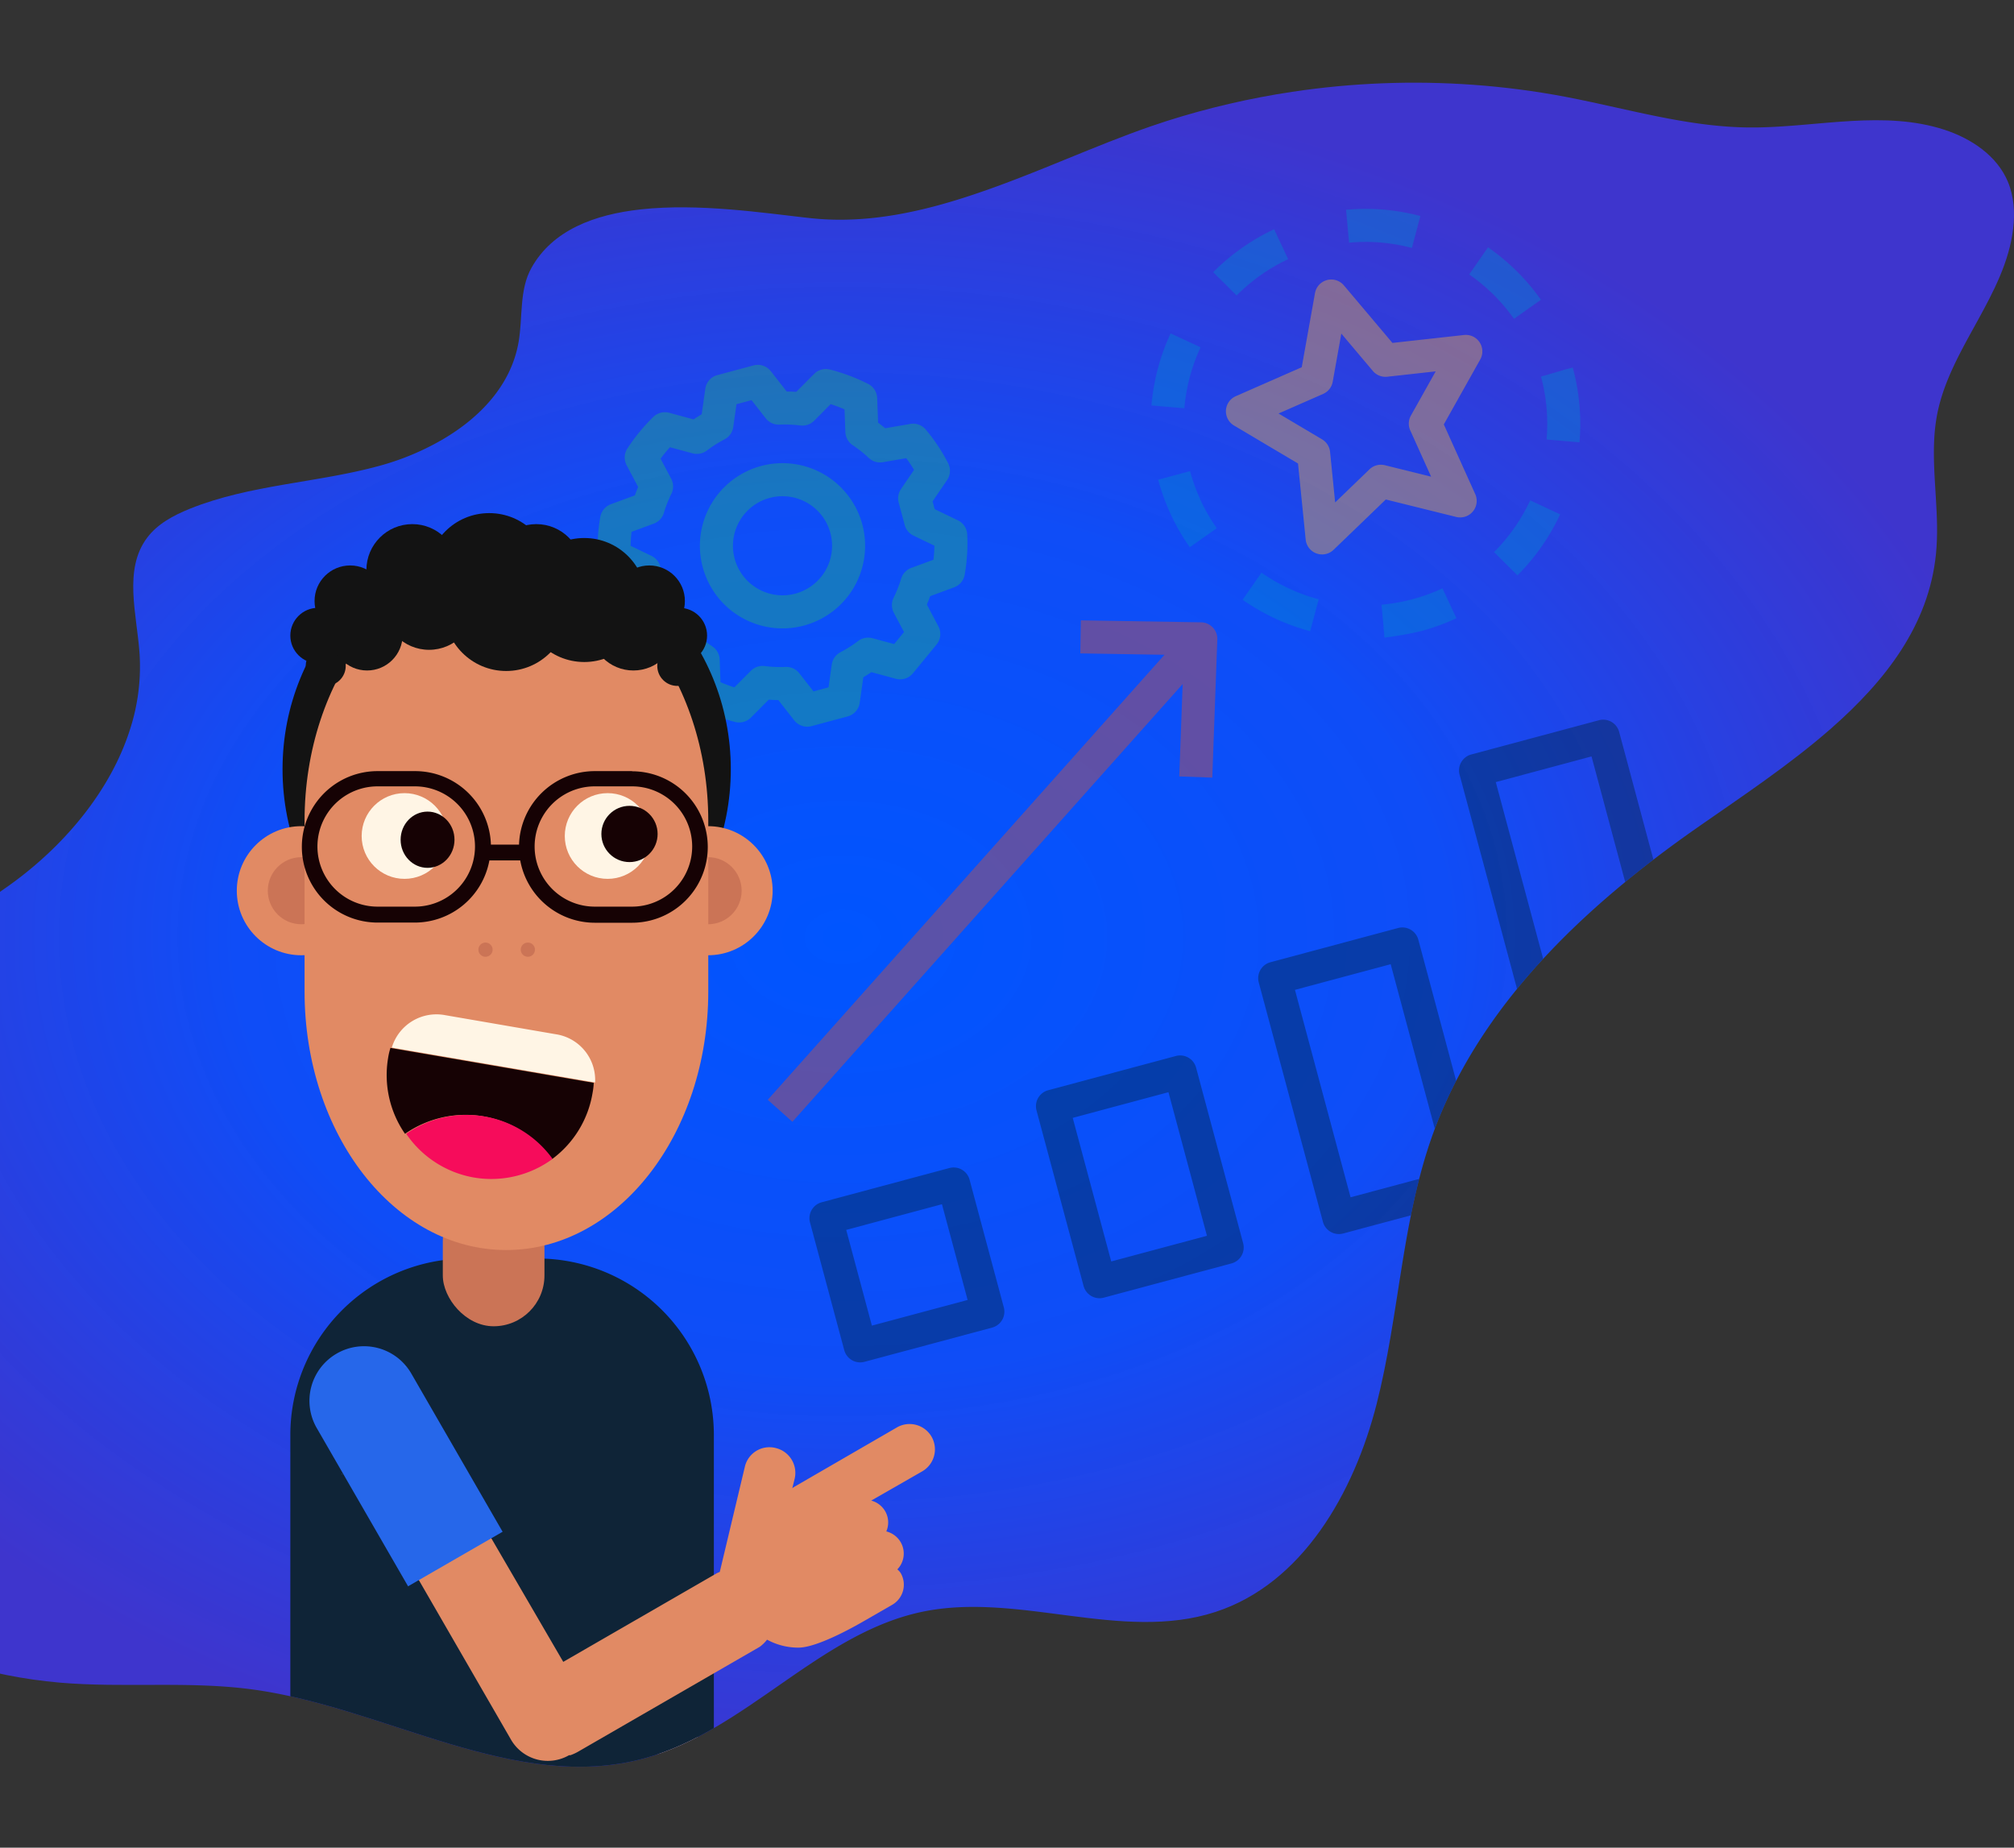 <svg xmlns="http://www.w3.org/2000/svg" xmlns:xlink="http://www.w3.org/1999/xlink" viewBox="0 0 1090 1000"><rect x="0" y="0" width="1090" height="1000" fill="#333333" stroke="none"/><defs><style>.a{fill:none;}.b{fill:#ff9b00;}.c{clip-path:url(#a);}.d{clip-path:url(#b);}.e{fill:url(#c);}.f{opacity:0.4;}.g{fill:#22b573;}.h{fill:#002131;}.i{fill:#e14f28;}.j{fill:#fbb03b;}.k{fill:#0089cf;}.l{fill:#f8c09d;}.m{fill:#0f2437;}.n{fill:#cb7456;}.o{fill:#e18a64;}.p{fill:#2667ea;}.q{fill:#417aed;}.r{fill:#131313;}.s{fill:#160204;}.t{fill:#fff5e5;}.u{fill:#f60c5b;}</style><clipPath id="a"><rect class="a" width="1090" height="1000" transform="translate(0 2668)"/></clipPath><clipPath id="b"><path class="b" d="M1301.455,123.193c-4.244,36.063-34.006,64.619-41.072,100.238a97.2,97.2,0,0,0-1.666,14.158c-1.012,20.455,3.036,41.334.946,61.824-3.89,38.425-27.244,68.453-56.9,94.476-22.43,19.635-48.464,36.907-72.411,53.621C1069.388,490.1,1012.208,543.867,987.166,613.9c-16.691,46.7-17.969,97.442-30.222,145.5s-40.155,97.219-87.318,112.544c-50.621,16.452-106.4-10.975-158.494-.137-55.9,11.639-95.548,64.47-150.709,79.393-70.083,18.961-139.928-27.63-211.871-37.341-34.546-4.666-69.707-.708-104.436-3.7a262.492,262.492,0,0,1-109.523-34.808c-11.408-6.7-22.943-14.922-28.249-27.085-4.564-10.508-3.867-22.487-2.464-33.862,5.248-42.212,18.527-88.1-2.361-125.2-19.266-34.229-65.962-58.712-59.037-97.358,4.176-23.251,26.993-37.774,48.236-48.191,43.722-21.483,90.289-38.3,129.364-67.311,27.951-20.786,52.022-49.788,62.291-82.406a109.876,109.876,0,0,0,5.077-40.41c-1.437-21.558-8.9-45.772,4.107-63.033,5.636-7.484,14.27-12.081,22.954-15.6,32.743-13.234,69.114-14,103.157-23.4a142.3,142.3,0,0,0,33.371-13.93c20.764-12.025,37.478-29.742,41.516-52.868,2.361-13.554.262-28.351,7.028-40.33,11.408-20.308,33.964-28.8,59.154-31.557,31.181-3.423,66.495,1.928,90.129,4.564l2.361.251c30.363,3.16,60.466-3.56,90.049-13.691,31.945-10.85,63.17-25.613,93.552-36.108q4.278-1.483,8.534-2.841a436.951,436.951,0,0,1,67.905-15.8,443.94,443.94,0,0,1,98.115-3.788,435.276,435.276,0,0,1,49.491,6.435q7.21,1.369,14.4,2.935c27.86,5.971,55.572,13.258,83.991,13.691h6.138c33.895-.582,68.555-9.2,100.716,1.209,14.682,4.757,28.642,14.113,34.534,28.305C1301.921,105.886,1302.447,114.705,1301.455,123.193Z" transform="translate(-246.643 1550.833)"/></clipPath><radialGradient id="c" cx="0.5" cy="0.5" r="0.704" gradientTransform="matrix(0.723, 0, 0, 0.723, 0.138, 0.138)" gradientUnits="objectBoundingBox"><stop offset="0" stop-color="#05f"/><stop offset="0.505" stop-color="#0f4df7"/><stop offset="1" stop-color="#3f35de" stop-opacity="0.902"/></radialGradient></defs><g class="c" transform="translate(0 -2668)"><g class="d" transform="translate(34.738 1117.678)"><path class="e" d="M1301.455,123.193c-4.244,36.063-34.006,64.619-41.072,100.238a97.2,97.2,0,0,0-1.666,14.158c-1.012,20.455,3.036,41.334.946,61.824-3.89,38.425-27.244,68.453-56.9,94.476-22.43,19.635-48.464,36.907-72.411,53.621C1069.388,490.1,1012.208,543.867,987.166,613.9c-16.691,46.7-17.969,97.442-30.222,145.5s-40.155,97.219-87.318,112.544c-50.621,16.452-106.4-10.975-158.494-.137-55.9,11.639-95.548,64.47-150.709,79.393-70.083,18.961-139.928-27.63-211.871-37.341-34.546-4.666-69.707-.708-104.436-3.7a262.492,262.492,0,0,1-109.523-34.808c-11.408-6.7-22.943-14.922-28.249-27.085-4.564-10.508-3.867-22.487-2.464-33.862,5.248-42.212,18.527-88.1-2.361-125.2-19.266-34.229-65.962-58.712-59.037-97.358,4.176-23.251,26.993-37.774,48.236-48.191,43.722-21.483,90.289-38.3,129.364-67.311,27.951-20.786,52.022-49.788,62.291-82.406a109.876,109.876,0,0,0,5.077-40.41c-1.437-21.558-8.9-45.772,4.107-63.033,5.636-7.484,14.27-12.081,22.954-15.6,32.743-13.234,69.114-14,103.157-23.4a142.3,142.3,0,0,0,33.371-13.93c20.764-12.025,37.478-29.742,41.516-52.868,2.361-13.554.262-28.351,7.028-40.33,11.408-20.308,33.964-28.8,59.154-31.557,31.181-3.423,66.495,1.928,90.129,4.564l2.361.251c30.363,3.16,60.466-3.56,90.049-13.691,31.945-10.85,63.17-25.613,93.552-36.108q4.278-1.483,8.534-2.841a436.951,436.951,0,0,1,67.905-15.8,443.94,443.94,0,0,1,98.115-3.788,435.276,435.276,0,0,1,49.491,6.435q7.21,1.369,14.4,2.935c27.86,5.971,55.572,13.258,83.991,13.691h6.138c33.895-.582,68.555-9.2,100.716,1.209,14.682,4.757,28.642,14.113,34.534,28.305C1301.921,105.886,1302.447,114.705,1301.455,123.193Z" transform="translate(-246.643 1550.833)"/><g class="f" transform="matrix(0.966, -0.259, 0.259, 0.966, 268.303, 1776.186)"><g transform="translate(0.001)"><path class="g" d="M193.568,109.614,183,100.517V96.152l10.568-9.1a8.956,8.956,0,0,0,2.915-8.608A96.491,96.491,0,0,0,189.517,57.7a8.938,8.938,0,0,0-7.3-5.142L168.448,51.3q-1.4-2.016-2.9-3.929l2.972-12.981a8.953,8.953,0,0,0-2.746-8.66A100.941,100.941,0,0,0,147.8,12.866a8.944,8.944,0,0,0-8.852.07l-11.85,6.879c-1.6-.55-3.238-1.065-4.941-1.536L116.679,5.429A8.945,8.945,0,0,0,108.455,0H88.218a8.941,8.941,0,0,0-8.223,5.43L74.522,18.28c-1.7.472-3.343.987-4.941,1.536L57.733,12.938a8.989,8.989,0,0,0-8.852-.07A101.289,101.289,0,0,0,30.906,25.736a8.941,8.941,0,0,0-2.75,8.66l2.972,12.972c-1,1.275-1.969,2.592-2.9,3.937L14.454,52.562a8.936,8.936,0,0,0-7.3,5.142A96.412,96.412,0,0,0,.19,78.455a8.947,8.947,0,0,0,2.915,8.6l10.568,9.1v4.365l-10.568,9.1A8.956,8.956,0,0,0,.19,118.22a96.49,96.49,0,0,0,6.966,20.743,8.938,8.938,0,0,0,7.3,5.142l13.771,1.257q1.4,2.016,2.9,3.929l-2.972,12.981a8.941,8.941,0,0,0,2.75,8.66,100.142,100.142,0,0,0,17.98,12.859,8.919,8.919,0,0,0,8.839-.07l11.855-6.87c1.6.55,3.238,1.065,4.941,1.536l5.473,12.851a8.942,8.942,0,0,0,8.223,5.43h20.236a8.941,8.941,0,0,0,8.223-5.43l5.473-12.851c1.7-.472,3.343-.987,4.941-1.536l11.847,6.879a8.966,8.966,0,0,0,9.69-.463l16.377-11.724a8.942,8.942,0,0,0,3.51-9.271L165.543,149.3c1-1.275,1.969-2.592,2.9-3.937l13.771-1.257a8.936,8.936,0,0,0,7.3-5.142,96.469,96.469,0,0,0,6.966-20.743A8.952,8.952,0,0,0,193.568,109.614Zm-25.343,1.772,9.516,8.189q-1.028,3.6-2.448,7.211l-12.763,1.161a8.955,8.955,0,0,0-6.792,4.208,65.507,65.507,0,0,1-6.591,8.914,8.936,8.936,0,0,0-2.012,7.918l2.628,11.479-6.84,4.9-10.533-6.111a8.994,8.994,0,0,0-7.914-.524,66.682,66.682,0,0,1-10.794,3.37,8.937,8.937,0,0,0-6.238,5.212l-4.894,11.479H94.125L89.232,167.31a8.9,8.9,0,0,0-6.238-5.212,66.939,66.939,0,0,1-10.794-3.37,8.923,8.923,0,0,0-7.909.524l-10.973,6.356q-3.346-2.147-6.517-4.653l2.741-11.969a8.95,8.95,0,0,0-2-7.909,65.74,65.74,0,0,1-6.6-8.922,8.958,8.958,0,0,0-6.792-4.208l-12.763-1.161q-1.421-3.614-2.448-7.211l9.516-8.189a8.957,8.957,0,0,0,3.1-6.774V92.058a8.959,8.959,0,0,0-3.1-6.775l-9.516-8.2q1.027-3.589,2.448-7.2l12.762-1.161a8.955,8.955,0,0,0,6.792-4.208A65.509,65.509,0,0,1,47.528,55.6a8.936,8.936,0,0,0,2.013-7.918L46.8,35.713q3.163-2.5,6.521-4.662l10.964,6.364a9.024,9.024,0,0,0,7.914.524,66.68,66.68,0,0,1,10.794-3.37,8.937,8.937,0,0,0,6.238-5.212l4.894-11.478h8.424l4.893,11.479a8.9,8.9,0,0,0,6.238,5.212,66.827,66.827,0,0,1,10.794,3.37,8.965,8.965,0,0,0,7.914-.524l10.965-6.364q3.352,2.161,6.521,4.662l-2.741,11.969a8.95,8.95,0,0,0,2,7.909,65.738,65.738,0,0,1,6.6,8.922,8.958,8.958,0,0,0,6.792,4.208l12.763,1.161q1.421,3.614,2.448,7.211l-9.516,8.189a8.957,8.957,0,0,0-3.1,6.774V104.61A8.96,8.96,0,0,0,168.224,111.386Z" transform="translate(-0.001 0)"/></g><g transform="translate(53.639 53.637)"><path class="g" d="M92.7,48a44.7,44.7,0,1,0,44.7,44.7A44.7,44.7,0,0,0,92.7,48Zm0,71.516A26.818,26.818,0,1,1,119.518,92.7,26.818,26.818,0,0,1,92.7,119.516Z" transform="translate(-48.002 -48)"/></g><g transform="translate(17.881 446.975)"><path class="h" d="M96.462,400H24.941A8.937,8.937,0,0,0,16,408.935v71.52a8.938,8.938,0,0,0,8.935,8.94h71.52a8.938,8.938,0,0,0,8.939-8.935v-71.52A8.937,8.937,0,0,0,96.462,400Zm-8.944,71.516H33.881V417.879H87.518Z" transform="translate(-16.002 -400)"/></g><g transform="translate(151.973 420.156)"><path class="h" d="M216.462,376h-71.52A8.937,8.937,0,0,0,136,384.935v98.339a8.938,8.938,0,0,0,8.935,8.94h71.52a8.938,8.938,0,0,0,8.939-8.935V384.939A8.937,8.937,0,0,0,216.462,376Zm-8.944,98.334H153.881V393.879h53.637Z" transform="translate(-136.002 -376)"/></g><g transform="translate(286.066 384.398)"><path class="h" d="M336.462,344h-71.52a8.937,8.937,0,0,0-8.94,8.935v134.1a8.937,8.937,0,0,0,8.935,8.94h71.52a8.938,8.938,0,0,0,8.94-8.935v-134.1A8.938,8.938,0,0,0,336.462,344Zm-8.944,134.092H273.881V361.879h53.637Z" transform="translate(-256.002 -344)"/></g><g transform="translate(420.158 303.943)"><path class="h" d="M456.462,272h-71.52a8.937,8.937,0,0,0-8.94,8.935V495.487a8.938,8.938,0,0,0,8.935,8.94h71.52a8.938,8.938,0,0,0,8.94-8.935V280.94A8.938,8.938,0,0,0,456.462,272Zm-8.944,214.548H393.881V289.879h53.637Z" transform="translate(-376.002 -272)"/></g><g transform="translate(12.974 179.131)"><path class="i" d="M305.2,178.232l-.16-.048L242.463,160.3l-4.914,17.2,43.808,12.516L11.611,367.039l9.812,14.946L286.741,207.87l-14.707,47.8,17.084,5.256,22-71.516A8.944,8.944,0,0,0,305.2,178.232Z" transform="translate(-11.611 -160.305)"/></g><g transform="translate(348.642 35.756)"><path class="j" d="M452.338,82.349a8.939,8.939,0,0,0-4.894-2.438l-38.521-5.892L391.61,37.143a8.939,8.939,0,0,0-16.185,0L358.114,74.018,319.593,79.91a8.938,8.938,0,0,0-5.051,15.076l28.137,28.835-6.657,40.83a8.937,8.937,0,0,0,13.147,9.262l34.348-18.987,34.349,18.987a8.937,8.937,0,0,0,13.147-9.262l-6.657-40.83,28.137-28.835A8.937,8.937,0,0,0,452.338,82.349Zm-43.93,32.22a8.929,8.929,0,0,0-2.423,7.682l4.422,27.116-22.562-12.475a8.933,8.933,0,0,0-8.651,0l-22.562,12.475,4.422-27.116a8.929,8.929,0,0,0-2.423-7.682L339.489,94.952l26.041-3.981a8.922,8.922,0,0,0,6.744-5.037l11.245-23.954,11.245,23.954a8.924,8.924,0,0,0,6.744,5.037l26.042,3.981Z" transform="translate(-312.002 -31.998)"/></g><g transform="translate(400.106 213.064)"><path class="k" d="M395.272,190.672a98.174,98.174,0,0,1-17.027,1.484h-.135a98.5,98.5,0,0,1-16.979-1.467l-3.073,17.618a178.158,178.158,0,0,0,20.2,1.729,115.871,115.871,0,0,0,20.127-1.763Z" transform="translate(-358.057 -190.672)"/></g><g transform="translate(436.947 1.685)"><path class="k" d="M394.055,1.508l-3.029,17.618a97.479,97.479,0,0,1,32.1,11.568l8.9-15.5A115.085,115.085,0,0,0,394.055,1.508Z" transform="translate(-391.026 -1.508)"/></g><g transform="translate(361.773 1.79)"><path class="k" d="M361.632,1.6a115.447,115.447,0,0,0-37.879,13.915l9,15.452A97.611,97.611,0,0,1,364.784,19.2Z" transform="translate(-323.753 -1.602)"/></g><g transform="translate(469.37 179.383)"><path class="k" d="M446.188,160.531A98.672,98.672,0,0,1,420.042,182.5l8.965,15.47a116.366,116.366,0,0,0,30.869-25.937Z" transform="translate(-420.042 -160.531)"/></g><g transform="translate(512.596 115.882)"><path class="k" d="M478.551,103.7l-13.929.332a98.1,98.1,0,0,1-5.9,33.637l16.805,6.111a116.24,116.24,0,0,0,6.966-40.01Z" transform="translate(-458.725 -103.703)"/></g><g transform="translate(495.276 41.205)"><path class="k" d="M456.87,36.875,443.225,48.416A97.919,97.919,0,0,1,460.41,77.9l16.779-6.181A115.62,115.62,0,0,0,456.87,36.875Z" transform="translate(-443.225 -36.875)"/></g><g transform="translate(310.842 41.712)"><path class="k" d="M298.288,37.328a115.826,115.826,0,0,0-20.114,34.981l16.814,6.077A97.924,97.924,0,0,1,312.011,48.8Z" transform="translate(-278.174 -37.328)"/></g><g transform="translate(331.244 179.523)"><path class="k" d="M310.1,160.656,296.432,172.18a116.4,116.4,0,0,0,30.917,25.893l8.939-15.487A98.527,98.527,0,0,1,310.1,160.656Z" transform="translate(-296.432 -160.656)"/></g><g transform="translate(303.949 116.415)"><path class="k" d="M289.885,104.18l-17.879.035a115.737,115.737,0,0,0,7.05,39.722l16.787-6.146A97.947,97.947,0,0,1,289.885,104.18Z" transform="translate(-272.006 -104.18)"/></g></g><g transform="translate(93.42 1828.028)"><g transform="translate(0 0)"><rect class="l" width="45.843" height="159.353" rx="2.48" transform="translate(203.455 512.168)"/><path class="m" d="M98.674,51.1h38.233a95.538,95.538,0,0,1,95.447,95.538V326.161H3.135V146.636A95.538,95.538,0,0,1,98.674,51.1Z" transform="translate(25.839 352.329)"/><rect class="n" width="55.013" height="73.351" rx="27.506" transform="translate(111.493 366.751)"/><path class="o" d="M298.81,67.492a13.753,13.753,0,0,0-18.337-5.042L224.268,94.989l-.733.55,1.281-5.134a13.845,13.845,0,0,0-10.177-16.6,13.662,13.662,0,0,0-16.688,9.719l-13.662,57.305-1.466.642L99.572,189.522,53.729,110.763a22.922,22.922,0,1,0-39.15,22.647L71.337,231.7a23.014,23.014,0,0,0,31.357,8.344h.733a24.929,24.929,0,0,0,4.215-1.926l98.292-56.755a20.354,20.354,0,0,0,3.943-3.851,35.3,35.3,0,0,0,16.963,4.309c11.05.032,33.948-13.506,36.308-14.853l14.486-8.343a12.562,12.562,0,0,0,4.584-17.141,9.171,9.171,0,0,0-1.835-2.018,12.287,12.287,0,0,0,1.835-14.67,12.47,12.47,0,0,0-7.8-5.869,12.2,12.2,0,0,0-.55-10.819,12.379,12.379,0,0,0-7.61-5.868l27.505-15.775a13.753,13.753,0,0,0,5.043-18.974Z" transform="translate(77.11 432.213)"/><path class="p" d="M57.636,186.174,108.8,156.654,59.381,71.021A29.521,29.521,0,0,0,19.038,60.2h0A29.521,29.521,0,0,0,8.217,100.541Z" transform="translate(35.06 394.666)"/><path class="q" d="M9.98,70.725v-.458h0Z" transform="translate(82.257 510.301)"/><path class="q" d="M7.194,65.315Z" transform="translate(59.281 469.5)"/><path class="q" d="M5.546,62.458Z" transform="translate(45.707 445.676)"/><path class="q" d="M5.289,61.922Z" transform="translate(43.581 441.535)"/><path class="q" d="M7.266,66.051v-.825a1.143,1.143,0,0,0,0,.825Z" transform="translate(59.208 468.763)"/><path class="q" d="M9.416,69.363Z" transform="translate(77.596 502.86)"/><path class="q" d="M7.947,66.565l.183.275.092.092Z" transform="translate(65.495 479.802)"/><path class="q" d="M8.842,67.538Z" transform="translate(69.823 487.816)"/><path class="q" d="M9.376,69.106Z" transform="translate(77.268 500.734)"/><path class="q" d="M7.551,65.871Z" transform="translate(62.224 474.078)"/><path class="q" d="M11.242,69.731Z" transform="translate(92.367 505.886)"/><path class="q" d="M10.031,70.45l.092-.092v-.092Z" transform="translate(82.665 510.301)"/><path class="q" d="M4.792,61.01Z" transform="translate(39.493 434.013)"/><path class="q" d="M10.128,58.162c-.458-.917,1.19,1.1.458,0S9.486,57.154,10.128,58.162Z" transform="translate(80.735 404.035)"/><path class="q" d="M9.406,69.344Z" transform="translate(77.515 502.697)"/><path class="q" d="M9.965,57.6h0l-.092-.183Z" transform="translate(81.357 404.414)"/><path class="q" d="M4.425,58.777Z" transform="translate(36.467 415.616)"/><path class="q" d="M4.5,60.523Z" transform="translate(37.122 430.007)"/><path class="q" d="M4.713,58.415v-.547h0a1.558,1.558,0,0,1,0,.55Z" transform="translate(38.839 408.093)"/><path class="q" d="M5.524,57.18l-.092.092-.179.183Z" transform="translate(43.253 402.452)"/><path class="q" d="M14.189,68.262Z" transform="translate(112.802 493.784)"/><path class="q" d="M9.426,69.363Z" transform="translate(77.678 502.86)"/><path class="q" d="M13.266,62.934Z" transform="translate(109.321 449.876)"/><path class="q" d="M4.961,57.779v-.55h0Z" transform="translate(40.882 402.861)"/><path class="q" d="M13.692,68.262Z" transform="translate(112.837 493.784)"/><path class="q" d="M15.431,67.22l-.092.092.183-.092.092-.092Z" transform="translate(126.411 484.464)"/><path class="q" d="M7.213,65.345Z" transform="translate(59.445 469.745)"/><path class="q" d="M13.434,63.208h0l.092.183Z" transform="translate(110.71 452.165)"/><path class="q" d="M7.938,66.754Z" transform="translate(65.413 481.356)"/><path class="q" d="M8.275,67.339Z" transform="translate(68.192 486.18)"/><path class="q" d="M8.523,67.806Z" transform="translate(70.237 490.022)"/><path class="q" d="M4.377,60.573Z" transform="translate(36.059 430.416)"/><path class="q" d="M5.662,63.216v-.55S5.571,63.309,5.662,63.216Z" transform="translate(46.324 447.668)"/><path class="q" d="M4.564,57.9h0l.092-.092Z" transform="translate(37.612 407.603)"/><path class="q" d="M5.515,62.567l.55.917Z" transform="translate(45.462 446.85)"/><path class="q" d="M9.654,69.774l.092.183h0Z" transform="translate(79.558 506.212)"/><path class="q" d="M9.664,69.791Z" transform="translate(79.64 506.376)"/><path class="q" d="M9.718,69.869Z" transform="translate(80.048 507.03)"/><path class="q" d="M9.317,69.161Z" transform="translate(76.778 501.225)"/><path class="q" d="M8.681,67.9Z" transform="translate(70.721 488.917)"/><path class="q" d="M6.675,64.528h0C6.492,63.886,6.767,64.528,6.675,64.528Z" transform="translate(54.481 460.659)"/><path class="q" d="M6.141,63.669l.275.642.275.183Z" transform="translate(50.613 455.926)"/><path class="q" d="M6.451,63.866l.183.183-.642-.917Z" transform="translate(49.386 451.511)"/><path class="q" d="M5.327,57.308Z" transform="translate(42.534 403.514)"/><path class="q" d="M7.7,56.307a3.024,3.024,0,0,0,1.375,0Z" transform="translate(63.45 395.256)"/><path class="q" d="M13.124,63.066l-.275-.458.55.825Z" transform="translate(105.887 447.177)"/><ellipse class="r" cx="121.303" cy="125.887" rx="121.303" ry="125.887" transform="translate(24.755 12.745)"/><circle class="o" cx="34.932" cy="34.932" r="34.932" transform="translate(220.142 169.439)"/><circle class="n" cx="18.154" cy="18.154" r="18.154" transform="translate(236.922 186.218)"/><circle class="o" cx="34.932" cy="34.932" r="34.932" transform="translate(0 169.439)"/><circle class="n" cx="18.154" cy="18.154" r="18.154" transform="translate(16.779 186.218)"/><path class="o" d="M113.077,10.33C52.653,10.33,3.968,73.047,3.968,150.241v92.333c0,77.293,48.685,139.916,109.108,139.916S222.46,319.867,222.46,242.573V150.241C222.46,73.047,173.5,10.33,113.077,10.33Z" transform="translate(32.707 16.353)"/><path class="s" d="M98.473,98.82A55.746,55.746,0,0,0,120.2,63.153a37.5,37.5,0,0,0,.649-5.5L10.825,38.764a36.677,36.677,0,0,0-1.281,5.5A55.838,55.838,0,0,0,18.709,85.25,57.4,57.4,0,0,1,98.017,98.82Z" transform="translate(72.336 250.693)"/><path class="t" d="M97.74,47.555,37.684,37.2A25.213,25.213,0,0,0,9.078,54.8h0L119.1,73.686h0A25.03,25.03,0,0,0,97.74,47.555Z" transform="translate(74.816 234.477)"/><path class="u" d="M46.6,76.568A56.021,56.021,0,0,0,89.14,66.482,57.4,57.4,0,0,0,9.922,52.912,56.021,56.021,0,0,0,46.6,76.57Z" transform="translate(81.766 283.032)"/><circle class="t" cx="23.197" cy="23.197" r="23.197" transform="translate(177.507 151.561)"/><circle class="s" cx="15.22" cy="15.22" r="15.22" transform="translate(197.312 158.437)"/><circle class="t" cx="23.197" cy="23.197" r="23.197" transform="translate(67.574 151.561)"/><ellipse class="s" cx="14.578" cy="15.22" rx="14.578" ry="15.22" transform="translate(88.662 161.555)"/><circle class="s" cx="22.372" cy="22.372" r="22.372" transform="translate(156.969 26.773)"/><circle class="s" cx="10.819" cy="10.819" r="10.819" transform="translate(196.12 47.402)"/><circle class="r" cx="33.558" cy="33.558" r="33.558" transform="translate(112.226 18.337)"/><circle class="r" cx="24.847" cy="24.847" r="24.847" transform="translate(79.218 24.297)"/><circle class="r" cx="19.255" cy="19.255" r="19.255" transform="translate(51.253 46.669)"/><circle class="r" cx="10.819" cy="10.819" r="10.819" transform="translate(37.317 71.883)"/><circle class="r" cx="33.558" cy="33.558" r="33.558" transform="translate(103.057)"/><circle class="r" cx="24.847" cy="24.847" r="24.847" transform="translate(70.141 5.96)"/><circle class="r" cx="33.558" cy="33.558" r="33.558" transform="translate(154.494 13.478)"/><circle class="r" cx="24.847" cy="24.847" r="24.847" transform="translate(137.256 5.96)"/><circle class="r" cx="19.255" cy="19.255" r="19.255" transform="translate(42.084 28.331)"/><circle class="r" cx="15.036" cy="15.036" r="15.036" transform="translate(28.974 51.253)"/><circle class="r" cx="15.036" cy="15.036" r="15.036" transform="translate(224.452 51.253)"/><circle class="r" cx="19.255" cy="19.255" r="19.255" transform="translate(204.005 28.331)"/><circle class="r" cx="10.819" cy="10.819" r="10.819" transform="translate(227.569 71.883)"/><circle class="r" cx="23.472" cy="23.472" r="23.472" transform="translate(191.169 38.233)"/><path class="s" d="M182.508,22.553h-20.17a41.076,41.076,0,0,0-40.986,39.793H106.13A41.076,41.076,0,0,0,65.149,22.553H44.794a40.986,40.986,0,0,0,0,81.972H64.966a41.076,41.076,0,0,0,40.343-33.649H122a41.076,41.076,0,0,0,40.343,33.741H182.51a40.986,40.986,0,1,0,0-81.972ZM64.966,95.9H44.794a32.548,32.548,0,1,1,0-65.1H64.966a32.548,32.548,0,1,1,0,65.1Zm117.544,0H162.339a32.548,32.548,0,0,1,0-65.1H182.51a32.548,32.548,0,1,1,0,65.1Z" transform="translate(31.398 117.088)"/><g transform="translate(130.747 232.429)"><circle class="n" cx="3.851" cy="3.851" r="3.851" transform="translate(0 0)"/><circle class="n" cx="3.851" cy="3.851" r="3.851" transform="translate(22.922 0)"/></g></g></g></g></g></svg>
